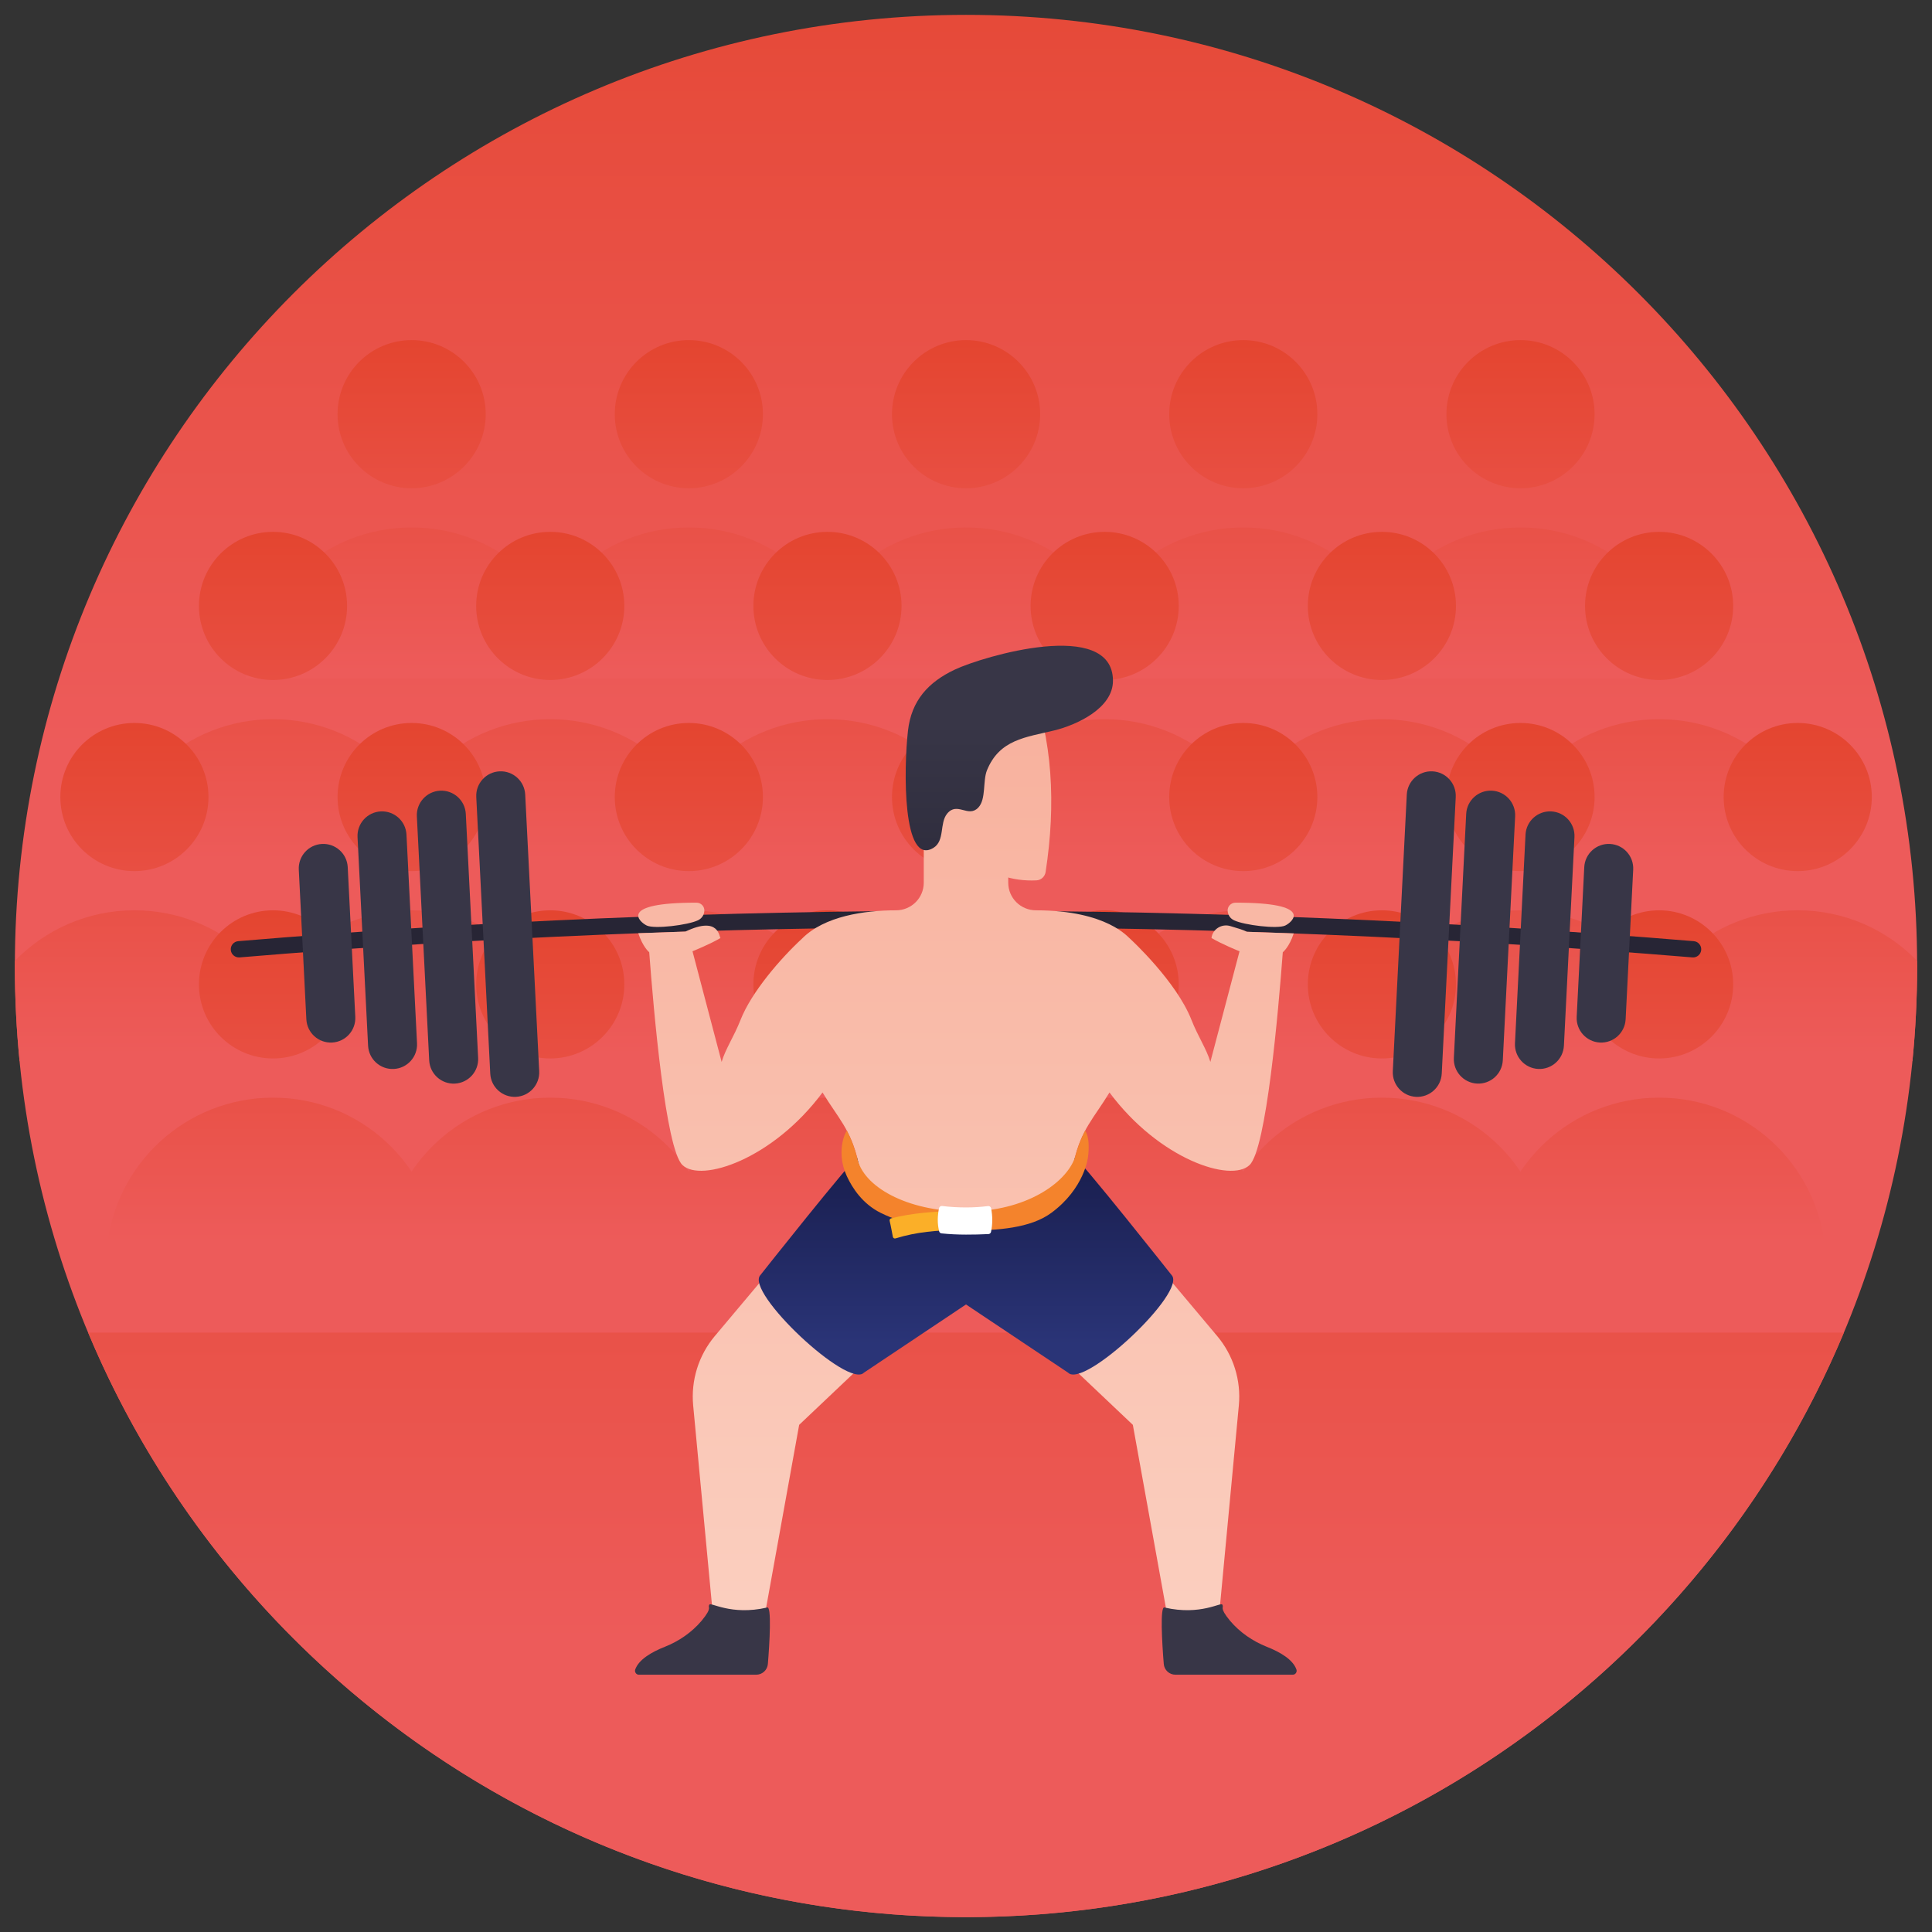 <svg xmlns="http://www.w3.org/2000/svg" enable-background="new 0 0 130 130" viewBox="0 0 130 130" id="weightlifting"><rect x="0" y="0" width="130" height="130" fill="#333333" stroke="none"/><linearGradient id="a" x1="65" x2="65" y1="50.411" y2="-27.267" gradientUnits="userSpaceOnUse"><stop offset="0" stop-color="#ed5b5a"></stop><stop offset=".993" stop-color="#e24026"></stop></linearGradient><path fill="url(#a)" d="M65,1C29.65,1,1,29.65,1,65C1,100.34,29.65,129,65,129c35.35,0,64-28.66,64-64
		C129,29.65,100.35,1,65,1z"></path><linearGradient id="b" x1="65" x2="65" y1="110.483" y2="48.792" gradientUnits="userSpaceOnUse"><stop offset="0" stop-color="#ed5b5a"></stop><stop offset=".993" stop-color="#e24026"></stop></linearGradient><path fill="url(#b)" d="M5.935,89.671C15.593,112.766,38.397,129,65,129c26.603,0,49.407-16.234,59.065-39.33
					H5.935z"></path><linearGradient id="c" x1="102.307" x2="102.307" y1="45.231" y2="17.635" gradientUnits="userSpaceOnUse"><stop offset="0" stop-color="#ed5b5a"></stop><stop offset=".993" stop-color="#e24026"></stop></linearGradient><path fill="url(#c)" d="M113.482,45.643h-22.351c0.543-5.702,5.333-10.152,11.18-10.152
						C108.149,35.49,112.939,39.941,113.482,45.643z"></path><linearGradient id="d" x1="102.312" x2="102.312" y1="45.231" y2="17.635" gradientUnits="userSpaceOnUse"><stop offset="0" stop-color="#ed5b5a"></stop><stop offset=".993" stop-color="#e24026"></stop></linearGradient><path fill="url(#d)" d="M97.328,27.869c0-2.754,2.23-4.984,4.984-4.984c2.744,0,4.984,2.23,4.984,4.984
						c0,2.754-2.24,4.984-4.984,4.984C99.558,32.853,97.328,30.622,97.328,27.869z"></path><linearGradient id="e" x1="83.653" x2="83.653" y1="45.231" y2="17.635" gradientUnits="userSpaceOnUse"><stop offset="0" stop-color="#ed5b5a"></stop><stop offset=".993" stop-color="#e24026"></stop></linearGradient><path fill="url(#e)" d="M94.829,45.643h-22.351c0.543-5.702,5.333-10.152,11.18-10.152
						C89.496,35.49,94.286,39.941,94.829,45.643z"></path><linearGradient id="f" x1="83.658" x2="83.658" y1="45.231" y2="17.635" gradientUnits="userSpaceOnUse"><stop offset="0" stop-color="#ed5b5a"></stop><stop offset=".993" stop-color="#e24026"></stop></linearGradient><path fill="url(#f)" d="M78.674,27.869c0-2.754,2.23-4.984,4.984-4.984c2.744,0,4.984,2.23,4.984,4.984
						c0,2.754-2.24,4.984-4.984,4.984C80.904,32.853,78.674,30.622,78.674,27.869z"></path><linearGradient id="g" x1="65" x2="65" y1="45.231" y2="17.635" gradientUnits="userSpaceOnUse"><stop offset="0" stop-color="#ed5b5a"></stop><stop offset=".993" stop-color="#e24026"></stop></linearGradient><path fill="url(#g)" d="M76.175,45.643h-22.351c0.543-5.702,5.333-10.152,11.18-10.152
						C70.842,35.49,75.632,39.941,76.175,45.643z"></path><linearGradient id="h" x1="65.005" x2="65.005" y1="45.231" y2="17.635" gradientUnits="userSpaceOnUse"><stop offset="0" stop-color="#ed5b5a"></stop><stop offset=".993" stop-color="#e24026"></stop></linearGradient><path fill="url(#h)" d="M60.021,27.869c0-2.754,2.23-4.984,4.984-4.984c2.744,0,4.984,2.23,4.984,4.984
						c0,2.754-2.24,4.984-4.984,4.984C62.251,32.853,60.021,30.622,60.021,27.869z"></path><linearGradient id="i" x1="46.346" x2="46.346" y1="45.231" y2="17.635" gradientUnits="userSpaceOnUse"><stop offset="0" stop-color="#ed5b5a"></stop><stop offset=".993" stop-color="#e24026"></stop></linearGradient><path fill="url(#i)" d="M57.522,45.643H35.171c0.543-5.702,5.333-10.152,11.18-10.152
						C52.189,35.49,56.979,39.941,57.522,45.643z"></path><linearGradient id="j" x1="46.351" x2="46.351" y1="45.231" y2="17.635" gradientUnits="userSpaceOnUse"><stop offset="0" stop-color="#ed5b5a"></stop><stop offset=".993" stop-color="#e24026"></stop></linearGradient><path fill="url(#j)" d="M41.367,27.869c0-2.754,2.23-4.984,4.984-4.984c2.744,0,4.984,2.23,4.984,4.984
						c0,2.754-2.24,4.984-4.984,4.984C43.597,32.853,41.367,30.622,41.367,27.869z"></path><g><linearGradient id="k" x1="27.693" x2="27.693" y1="45.231" y2="17.635" gradientUnits="userSpaceOnUse"><stop offset="0" stop-color="#ed5b5a"></stop><stop offset=".993" stop-color="#e24026"></stop></linearGradient><path fill="url(#k)" d="M38.869,45.643h-22.351c0.543-5.702,5.333-10.152,11.18-10.152
						C33.535,35.49,38.326,39.941,38.869,45.643z"></path><linearGradient id="l" x1="27.698" x2="27.698" y1="45.231" y2="17.635" gradientUnits="userSpaceOnUse"><stop offset="0" stop-color="#ed5b5a"></stop><stop offset=".993" stop-color="#e24026"></stop></linearGradient><path fill="url(#l)" d="M22.714,27.869c0-2.754,2.23-4.984,4.984-4.984c2.744,0,4.984,2.23,4.984,4.984
						c0,2.754-2.24,4.984-4.984,4.984C24.944,32.853,22.714,30.622,22.714,27.869z"></path></g><g><linearGradient id="m" x1="111.634" x2="111.634" y1="58.133" y2="30.538" gradientUnits="userSpaceOnUse"><stop offset="0" stop-color="#ed5b5a"></stop><stop offset=".993" stop-color="#e24026"></stop></linearGradient><path fill="url(#m)" d="M122.809,58.545h-22.351c0.543-5.702,5.333-10.152,11.18-10.152
						C117.476,48.393,122.266,52.843,122.809,58.545z"></path><linearGradient id="n" x1="111.638" x2="111.638" y1="58.133" y2="30.538" gradientUnits="userSpaceOnUse"><stop offset="0" stop-color="#ed5b5a"></stop><stop offset=".993" stop-color="#e24026"></stop></linearGradient><path fill="url(#n)" d="M106.654,40.771c0-2.754,2.23-4.984,4.984-4.984c2.744,0,4.984,2.23,4.984,4.984
						c0,2.754-2.24,4.984-4.984,4.984C108.885,45.755,106.654,43.525,106.654,40.771z"></path><linearGradient id="o" x1="92.98" x2="92.98" y1="58.133" y2="30.538" gradientUnits="userSpaceOnUse"><stop offset="0" stop-color="#ed5b5a"></stop><stop offset=".993" stop-color="#e24026"></stop></linearGradient><path fill="url(#o)" d="M104.156,58.545h-22.351c0.543-5.702,5.333-10.152,11.18-10.152
						C98.823,48.393,103.613,52.843,104.156,58.545z"></path><linearGradient id="p" x1="92.985" x2="92.985" y1="58.133" y2="30.538" gradientUnits="userSpaceOnUse"><stop offset="0" stop-color="#ed5b5a"></stop><stop offset=".993" stop-color="#e24026"></stop></linearGradient><path fill="url(#p)" d="M88.001,40.771c0-2.754,2.23-4.984,4.984-4.984c2.744,0,4.984,2.23,4.984,4.984
						c0,2.754-2.24,4.984-4.984,4.984C90.231,45.755,88.001,43.525,88.001,40.771z"></path><linearGradient id="q" x1="74.327" x2="74.327" y1="58.133" y2="30.538" gradientUnits="userSpaceOnUse"><stop offset="0" stop-color="#ed5b5a"></stop><stop offset=".993" stop-color="#e24026"></stop></linearGradient><path fill="url(#q)" d="M85.502,58.545h-22.351c0.543-5.702,5.333-10.152,11.18-10.152
						C80.169,48.393,84.959,52.843,85.502,58.545z"></path><linearGradient id="r" x1="74.332" x2="74.332" y1="58.133" y2="30.538" gradientUnits="userSpaceOnUse"><stop offset="0" stop-color="#ed5b5a"></stop><stop offset=".993" stop-color="#e24026"></stop></linearGradient><path fill="url(#r)" d="M69.347,40.771c0-2.754,2.23-4.984,4.984-4.984c2.744,0,4.984,2.23,4.984,4.984
						c0,2.754-2.24,4.984-4.984,4.984C71.578,45.755,69.347,43.525,69.347,40.771z"></path><g><linearGradient id="s" x1="55.673" x2="55.673" y1="58.133" y2="30.538" gradientUnits="userSpaceOnUse"><stop offset="0" stop-color="#ed5b5a"></stop><stop offset=".993" stop-color="#e24026"></stop></linearGradient><path fill="url(#s)" d="M66.849,58.545h-22.351c0.543-5.702,5.333-10.152,11.18-10.152
						C61.516,48.393,66.306,52.843,66.849,58.545z"></path><linearGradient id="t" x1="55.678" x2="55.678" y1="58.133" y2="30.538" gradientUnits="userSpaceOnUse"><stop offset="0" stop-color="#ed5b5a"></stop><stop offset=".993" stop-color="#e24026"></stop></linearGradient><path fill="url(#t)" d="M50.694,40.771c0-2.754,2.23-4.984,4.984-4.984c2.744,0,4.984,2.23,4.984,4.984
						c0,2.754-2.24,4.984-4.984,4.984C52.924,45.755,50.694,43.525,50.694,40.771z"></path></g><g><linearGradient id="u" x1="37.02" x2="37.02" y1="58.133" y2="30.538" gradientUnits="userSpaceOnUse"><stop offset="0" stop-color="#ed5b5a"></stop><stop offset=".993" stop-color="#e24026"></stop></linearGradient><path fill="url(#u)" d="M48.195,58.545h-22.351c0.543-5.702,5.333-10.152,11.18-10.152
						C42.862,48.393,47.652,52.843,48.195,58.545z"></path><linearGradient id="v" x1="37.025" x2="37.025" y1="58.133" y2="30.538" gradientUnits="userSpaceOnUse"><stop offset="0" stop-color="#ed5b5a"></stop><stop offset=".993" stop-color="#e24026"></stop></linearGradient><path fill="url(#v)" d="M32.041,40.771c0-2.754,2.23-4.984,4.984-4.984c2.744,0,4.984,2.23,4.984,4.984
						c0,2.754-2.24,4.984-4.984,4.984C34.271,45.755,32.041,43.525,32.041,40.771z"></path></g><g><linearGradient id="w" x1="18.366" x2="18.366" y1="58.133" y2="30.538" gradientUnits="userSpaceOnUse"><stop offset="0" stop-color="#ed5b5a"></stop><stop offset=".993" stop-color="#e24026"></stop></linearGradient><path fill="url(#w)" d="M29.542,58.545H7.191c0.543-5.702,5.333-10.152,11.18-10.152
						C24.209,48.393,28.999,52.843,29.542,58.545z"></path><linearGradient id="x" x1="18.371" x2="18.371" y1="58.133" y2="30.538" gradientUnits="userSpaceOnUse"><stop offset="0" stop-color="#ed5b5a"></stop><stop offset=".993" stop-color="#e24026"></stop></linearGradient><path fill="url(#x)" d="M13.387,40.771c0-2.754,2.23-4.984,4.984-4.984c2.744,0,4.984,2.23,4.984,4.984
						c0,2.754-2.24,4.984-4.984,4.984C15.617,45.755,13.387,43.525,13.387,40.771z"></path></g></g><g><linearGradient id="y" x1="119.392" x2="119.392" y1="70.993" y2="43.398" gradientUnits="userSpaceOnUse"><stop offset="0" stop-color="#ed5b5a"></stop><stop offset=".993" stop-color="#e24026"></stop></linearGradient><path fill="url(#y)" d="M128.68,71.405C128.889,69.298,129,67.162,129,65c0-0.119-0.008-0.235-0.009-0.354
						c-2.037-2.09-4.875-3.394-8.026-3.394c-5.847,0-10.637,4.451-11.18,10.152H128.68z"></path><linearGradient id="z" x1="120.965" x2="120.965" y1="70.993" y2="43.398" gradientUnits="userSpaceOnUse"><stop offset="0" stop-color="#ed5b5a"></stop><stop offset=".993" stop-color="#e24026"></stop></linearGradient><path fill="url(#z)" d="M115.981,53.631c0-2.754,2.23-4.984,4.984-4.984c2.744,0,4.984,2.23,4.984,4.984
						c0,2.754-2.24,4.984-4.984,4.984C118.211,58.615,115.981,56.385,115.981,53.631z"></path><linearGradient id="A" x1="102.307" x2="102.307" y1="70.993" y2="43.398" gradientUnits="userSpaceOnUse"><stop offset="0" stop-color="#ed5b5a"></stop><stop offset=".993" stop-color="#e24026"></stop></linearGradient><path fill="url(#A)" d="M113.482,71.405h-22.351c0.543-5.702,5.333-10.152,11.18-10.152
						C108.149,61.252,112.939,65.703,113.482,71.405z"></path><linearGradient id="B" x1="102.312" x2="102.312" y1="70.993" y2="43.398" gradientUnits="userSpaceOnUse"><stop offset="0" stop-color="#ed5b5a"></stop><stop offset=".993" stop-color="#e24026"></stop></linearGradient><path fill="url(#B)" d="M97.328,53.631c0-2.754,2.23-4.984,4.984-4.984c2.744,0,4.984,2.23,4.984,4.984
						c0,2.754-2.24,4.984-4.984,4.984C99.558,58.615,97.328,56.385,97.328,53.631z"></path><linearGradient id="C" x1="83.653" x2="83.653" y1="70.993" y2="43.398" gradientUnits="userSpaceOnUse"><stop offset="0" stop-color="#ed5b5a"></stop><stop offset=".993" stop-color="#e24026"></stop></linearGradient><path fill="url(#C)" d="M94.829,71.405h-22.351c0.543-5.702,5.333-10.152,11.18-10.152
						C89.496,61.252,94.286,65.703,94.829,71.405z"></path><linearGradient id="D" x1="83.658" x2="83.658" y1="70.993" y2="43.398" gradientUnits="userSpaceOnUse"><stop offset="0" stop-color="#ed5b5a"></stop><stop offset=".993" stop-color="#e24026"></stop></linearGradient><path fill="url(#D)" d="M78.674,53.631c0-2.754,2.23-4.984,4.984-4.984c2.744,0,4.984,2.23,4.984,4.984
						c0,2.754-2.24,4.984-4.984,4.984C80.904,58.615,78.674,56.385,78.674,53.631z"></path><linearGradient id="E" x1="65" x2="65" y1="70.993" y2="43.398" gradientUnits="userSpaceOnUse"><stop offset="0" stop-color="#ed5b5a"></stop><stop offset=".993" stop-color="#e24026"></stop></linearGradient><path fill="url(#E)" d="M76.175,71.405h-22.351c0.543-5.702,5.333-10.152,11.18-10.152
						C70.842,61.252,75.632,65.703,76.175,71.405z"></path><linearGradient id="F" x1="65.005" x2="65.005" y1="70.993" y2="43.398" gradientUnits="userSpaceOnUse"><stop offset="0" stop-color="#ed5b5a"></stop><stop offset=".993" stop-color="#e24026"></stop></linearGradient><path fill="url(#F)" d="M60.021,53.631c0-2.754,2.23-4.984,4.984-4.984c2.744,0,4.984,2.23,4.984,4.984
						c0,2.754-2.24,4.984-4.984,4.984C62.251,58.615,60.021,56.385,60.021,53.631z"></path><g><linearGradient id="G" x1="46.346" x2="46.346" y1="70.993" y2="43.398" gradientUnits="userSpaceOnUse"><stop offset="0" stop-color="#ed5b5a"></stop><stop offset=".993" stop-color="#e24026"></stop></linearGradient><path fill="url(#G)" d="M57.522,71.405H35.171c0.543-5.702,5.333-10.152,11.18-10.152
						C52.189,61.252,56.979,65.703,57.522,71.405z"></path><linearGradient id="H" x1="46.351" x2="46.351" y1="70.993" y2="43.398" gradientUnits="userSpaceOnUse"><stop offset="0" stop-color="#ed5b5a"></stop><stop offset=".993" stop-color="#e24026"></stop></linearGradient><path fill="url(#H)" d="M41.367,53.631c0-2.754,2.23-4.984,4.984-4.984c2.744,0,4.984,2.23,4.984,4.984
						c0,2.754-2.24,4.984-4.984,4.984C43.597,58.615,41.367,56.385,41.367,53.631z"></path></g><g><linearGradient id="I" x1="27.693" x2="27.693" y1="70.993" y2="43.398" gradientUnits="userSpaceOnUse"><stop offset="0" stop-color="#ed5b5a"></stop><stop offset=".993" stop-color="#e24026"></stop></linearGradient><path fill="url(#I)" d="M38.869,71.405h-22.351c0.543-5.702,5.333-10.152,11.18-10.152
						C33.535,61.252,38.326,65.703,38.869,71.405z"></path><linearGradient id="J" x1="27.698" x2="27.698" y1="70.993" y2="43.398" gradientUnits="userSpaceOnUse"><stop offset="0" stop-color="#ed5b5a"></stop><stop offset=".993" stop-color="#e24026"></stop></linearGradient><path fill="url(#J)" d="M22.714,53.631c0-2.754,2.23-4.984,4.984-4.984c2.744,0,4.984,2.23,4.984,4.984
						c0,2.754-2.24,4.984-4.984,4.984C24.944,58.615,22.714,56.385,22.714,53.631z"></path></g><g><linearGradient id="K" x1="10.608" x2="10.608" y1="70.993" y2="43.398" gradientUnits="userSpaceOnUse"><stop offset="0" stop-color="#ed5b5a"></stop><stop offset=".993" stop-color="#e24026"></stop></linearGradient><path fill="url(#K)" d="M9.044,61.252c-3.156,0-5.997,1.304-8.036,3.395C1.008,64.765,1,64.882,1,65
						c0,2.162,0.111,4.298,0.32,6.405h18.895C19.672,65.703,14.882,61.252,9.044,61.252z"></path><linearGradient id="L" x1="9.044" x2="9.044" y1="70.993" y2="43.398" gradientUnits="userSpaceOnUse"><stop offset="0" stop-color="#ed5b5a"></stop><stop offset=".993" stop-color="#e24026"></stop></linearGradient><path fill="url(#L)" d="M4.06,53.631c0-2.754,2.23-4.984,4.984-4.984c2.744,0,4.984,2.23,4.984,4.984
						c0,2.754-2.24,4.984-4.984,4.984C6.291,58.615,4.06,56.385,4.06,53.631z"></path></g></g><g><linearGradient id="M" x1="111.634" x2="111.634" y1="83.599" y2="56.003" gradientUnits="userSpaceOnUse"><stop offset="0" stop-color="#ed5b5a"></stop><stop offset=".993" stop-color="#e24026"></stop></linearGradient><path fill="url(#M)" d="M122.809,84.011h-22.351c0.543-5.702,5.333-10.152,11.18-10.152
						C117.476,73.858,122.266,78.309,122.809,84.011z"></path><linearGradient id="N" x1="111.638" x2="111.638" y1="83.599" y2="56.003" gradientUnits="userSpaceOnUse"><stop offset="0" stop-color="#ed5b5a"></stop><stop offset=".993" stop-color="#e24026"></stop></linearGradient><path fill="url(#N)" d="M106.654,66.237c0-2.754,2.23-4.984,4.984-4.984c2.744,0,4.984,2.23,4.984,4.984
						c0,2.754-2.24,4.984-4.984,4.984C108.885,71.221,106.654,68.99,106.654,66.237z"></path><linearGradient id="O" x1="92.98" x2="92.98" y1="83.599" y2="56.003" gradientUnits="userSpaceOnUse"><stop offset="0" stop-color="#ed5b5a"></stop><stop offset=".993" stop-color="#e24026"></stop></linearGradient><path fill="url(#O)" d="M104.156,84.011h-22.351c0.543-5.702,5.333-10.152,11.18-10.152
						C98.823,73.858,103.613,78.309,104.156,84.011z"></path><linearGradient id="P" x1="92.985" x2="92.985" y1="83.599" y2="56.003" gradientUnits="userSpaceOnUse"><stop offset="0" stop-color="#ed5b5a"></stop><stop offset=".993" stop-color="#e24026"></stop></linearGradient><path fill="url(#P)" d="M88.001,66.237c0-2.754,2.23-4.984,4.984-4.984c2.744,0,4.984,2.23,4.984,4.984
						c0,2.754-2.24,4.984-4.984,4.984C90.231,71.221,88.001,68.99,88.001,66.237z"></path><linearGradient id="Q" x1="74.327" x2="74.327" y1="83.599" y2="56.003" gradientUnits="userSpaceOnUse"><stop offset="0" stop-color="#ed5b5a"></stop><stop offset=".993" stop-color="#e24026"></stop></linearGradient><path fill="url(#Q)" d="M85.502,84.011h-22.351c0.543-5.702,5.333-10.152,11.18-10.152
						C80.169,73.858,84.959,78.309,85.502,84.011z"></path><linearGradient id="R" x1="74.332" x2="74.332" y1="83.599" y2="56.003" gradientUnits="userSpaceOnUse"><stop offset="0" stop-color="#ed5b5a"></stop><stop offset=".993" stop-color="#e24026"></stop></linearGradient><path fill="url(#R)" d="M69.347,66.237c0-2.754,2.23-4.984,4.984-4.984c2.744,0,4.984,2.23,4.984,4.984
						c0,2.754-2.24,4.984-4.984,4.984C71.578,71.221,69.347,68.99,69.347,66.237z"></path><g><linearGradient id="S" x1="55.673" x2="55.673" y1="83.599" y2="56.003" gradientUnits="userSpaceOnUse"><stop offset="0" stop-color="#ed5b5a"></stop><stop offset=".993" stop-color="#e24026"></stop></linearGradient><path fill="url(#S)" d="M66.849,84.011h-22.351c0.543-5.702,5.333-10.152,11.18-10.152
						C61.516,73.858,66.306,78.309,66.849,84.011z"></path><linearGradient id="T" x1="55.678" x2="55.678" y1="83.599" y2="56.003" gradientUnits="userSpaceOnUse"><stop offset="0" stop-color="#ed5b5a"></stop><stop offset=".993" stop-color="#e24026"></stop></linearGradient><path fill="url(#T)" d="M50.694,66.237c0-2.754,2.23-4.984,4.984-4.984c2.744,0,4.984,2.23,4.984,4.984
						c0,2.754-2.24,4.984-4.984,4.984C52.924,71.221,50.694,68.99,50.694,66.237z"></path></g><g><linearGradient id="U" x1="37.02" x2="37.02" y1="83.599" y2="56.003" gradientUnits="userSpaceOnUse"><stop offset="0" stop-color="#ed5b5a"></stop><stop offset=".993" stop-color="#e24026"></stop></linearGradient><path fill="url(#U)" d="M48.195,84.011h-22.351c0.543-5.702,5.333-10.152,11.18-10.152
						C42.862,73.858,47.652,78.309,48.195,84.011z"></path><linearGradient id="V" x1="37.025" x2="37.025" y1="83.599" y2="56.003" gradientUnits="userSpaceOnUse"><stop offset="0" stop-color="#ed5b5a"></stop><stop offset=".993" stop-color="#e24026"></stop></linearGradient><path fill="url(#V)" d="M32.041,66.237c0-2.754,2.23-4.984,4.984-4.984c2.744,0,4.984,2.23,4.984,4.984
						c0,2.754-2.24,4.984-4.984,4.984C34.271,71.221,32.041,68.99,32.041,66.237z"></path></g><g><linearGradient id="W" x1="18.366" x2="18.366" y1="83.599" y2="56.003" gradientUnits="userSpaceOnUse"><stop offset="0" stop-color="#ed5b5a"></stop><stop offset=".993" stop-color="#e24026"></stop></linearGradient><path fill="url(#W)" d="M29.542,84.011H7.191c0.543-5.702,5.333-10.152,11.18-10.152
						C24.209,73.858,28.999,78.309,29.542,84.011z"></path><linearGradient id="X" x1="18.371" x2="18.371" y1="83.599" y2="56.003" gradientUnits="userSpaceOnUse"><stop offset="0" stop-color="#ed5b5a"></stop><stop offset=".993" stop-color="#e24026"></stop></linearGradient><path fill="url(#X)" d="M13.387,66.237c0-2.754,2.23-4.984,4.984-4.984c2.744,0,4.984,2.23,4.984,4.984
						c0,2.754-2.24,4.984-4.984,4.984C15.617,71.221,13.387,68.99,13.387,66.237z"></path></g></g><g><linearGradient id="Y" x1="53.064" x2="53.064" y1="116.437" y2="43.28" gradientUnits="userSpaceOnUse"><stop offset="0" stop-color="#fbd2c3"></stop><stop offset=".996" stop-color="#f8af9b"></stop></linearGradient><path fill="url(#Y)" d="M59.515,90.436l-5.741,5.439l-2.817,15.591h-2.724l-1.591-16.897
							c-0.159-1.689,0.366-3.372,1.458-4.671l4.796-5.707L59.515,90.436z"></path><linearGradient id="Z" x1="11769.538" x2="11769.538" y1="116.437" y2="43.28" gradientTransform="matrix(-1 0 0 1 11846.474 0)" gradientUnits="userSpaceOnUse"><stop offset="0" stop-color="#fbd2c3"></stop><stop offset=".996" stop-color="#f8af9b"></stop></linearGradient><path fill="url(#Z)" d="M70.486,90.436l5.741,5.439l2.817,15.591h2.724l1.591-16.897
							c0.159-1.689-0.366-3.372-1.458-4.671l-4.796-5.707L70.486,90.436z"></path><linearGradient id="aa" x1="65" x2="65" y1="90.406" y2="73.486" gradientUnits="userSpaceOnUse"><stop offset="0" stop-color="#2a3477"></stop><stop offset=".989" stop-color="#13163f"></stop></linearGradient><path fill="url(#aa)" d="M78.836,85.8c-0.081-0.101-5.975-7.558-6.798-8.25H57.962
						c-0.82,0.69-6.718,8.149-6.798,8.25c-1.057,1.123,5.914,7.683,6.971,6.561l6.865-4.586l6.866,4.586
						C72.922,93.483,79.893,86.923,78.836,85.8z"></path><linearGradient id="ab" x1="65" x2="65" y1="79.724" y2="77.321" gradientUnits="userSpaceOnUse"><stop offset="0" stop-color="#383647"></stop><stop offset=".993" stop-color="#272535"></stop></linearGradient><path fill="url(#ab)" d="M16.076,64.423c-0.282,0-0.522-0.216-0.546-0.502
									c-0.025-0.302,0.199-0.567,0.5-0.592c16.122-1.357,32.535-2.045,48.782-2.045
									c16.247,0,32.786,0.688,49.157,2.045c0.302,0.025,0.526,0.29,0.501,0.592
									c-0.025,0.302-0.29,0.527-0.592,0.501c-32.682-2.709-65.572-2.709-97.757,0
									C16.107,64.422,16.091,64.423,16.076,64.423z"></path><path fill="#383647" d="M100.387 53.203c-.909-.046-1.684.654-1.73 1.563l-.83 16.416c-.046.909.654 1.684 1.563 1.73.909.046 1.684-.654 1.73-1.563l.83-16.416C101.996 54.024 101.296 53.249 100.387 53.203zM104.379 54.598c-.909-.046-1.684.654-1.73 1.563l-.71 14.036c-.046.909.654 1.684 1.563 1.73.909.046 1.684-.654 1.73-1.563l.71-14.037C105.988 55.419 105.288 54.644 104.379 54.598zM108.331 56.787c-.909-.046-1.684.654-1.73 1.563l-.509 10.07c-.046.909.654 1.684 1.563 1.73.909.046 1.684-.654 1.73-1.563l.509-10.07C109.94 57.607 109.241 56.833 108.331 56.787zM96.39 51.902c-.909-.046-1.684.654-1.73 1.563l-.941 18.609c-.046.909.654 1.684 1.563 1.73.909.046 1.684-.654 1.73-1.563l.941-18.609C97.999 52.722 97.299 51.948 96.39 51.902zM31.343 54.767c-.046-.909-.82-1.609-1.73-1.563-.909.046-1.609.82-1.563 1.73l.83 16.416c.046.909.82 1.609 1.73 1.563.909-.046 1.609-.82 1.563-1.73L31.343 54.767zM27.351 56.161c-.046-.909-.82-1.609-1.73-1.563-.909.046-1.609.82-1.563 1.73l.71 14.037c.046.909.82 1.609 1.73 1.563.909-.046 1.609-.82 1.563-1.73L27.351 56.161zM23.398 58.35c-.046-.909-.82-1.609-1.73-1.563-.909.046-1.609.82-1.563 1.73l.509 10.07c.046.909.82 1.609 1.73 1.563.909-.046 1.609-.82 1.563-1.73L23.398 58.35zM35.34 53.465c-.046-.909-.82-1.609-1.73-1.563-.909.046-1.609.82-1.563 1.73l.941 18.609c.046.909.82 1.609 1.73 1.563.909-.046 1.609-.82 1.563-1.73L35.34 53.465z"></path><linearGradient id="ac" x1="65" x2="65" y1="116.239" y2="43.313" gradientUnits="userSpaceOnUse"><stop offset="0" stop-color="#fbd2c3"></stop><stop offset=".996" stop-color="#f8af9b"></stop></linearGradient><path fill="url(#ac)" d="M87.053,62.807c-0.303,0.916-0.711,1.248-0.737,1.268
									c-0.298,3.974-1.104,13.232-2.236,14.318c-1.25,1.2-6.08-0.383-9.425-4.884
									c-1.046,1.726-1.897,2.482-2.383,4.604c-1.366,5.94-13.23,5.708-14.543,0
									c-0.485-2.117-1.354-2.906-2.383-4.604c-3.345,4.501-8.175,6.084-9.425,4.884
									c-1.132-1.086-1.938-10.344-2.236-14.318c-0.026-0.02-0.433-0.365-0.737-1.28
									c0.205-0.008,2.221-0.08,3.173-0.112c2.299-1.094,2.261,0.407,2.361,0.433
									c-0.692,0.411-1.821,0.867-1.885,0.893l1.96,7.445c0.27-0.9,0.826-1.692,1.274-2.831
									c0.733-1.866,2.688-4.13,4.139-5.469c1.504-1.512,4.188-1.899,6.321-1.901c1.03,0,1.867-0.829,1.867-1.859
									v-5.689h5.684v5.689c0,1.03,0.837,1.859,1.867,1.859c4.834,0.004,6.223,1.857,6.323,1.903
									c0.095,0.087,3.121,2.881,4.137,5.467c0.448,1.14,1.004,1.931,1.274,2.831l1.962-7.444
									c0,0-1.175-0.471-1.887-0.894c0-0.004,0.001-0.007,0.002-0.012c0.08-0.592,0.687-0.962,1.26-0.792
									c0.478,0.142,0.865,0.254,1.13,0.386C85.139,62.738,86.447,62.784,87.053,62.807z"></path><linearGradient id="ad" x1="84.828" x2="84.828" y1="116.437" y2="43.28" gradientUnits="userSpaceOnUse"><stop offset="0" stop-color="#fbd2c3"></stop><stop offset=".996" stop-color="#f8af9b"></stop></linearGradient><path fill="url(#ad)" d="M86.479,62.278c-0.521,0.246-2.757-0.028-3.439-0.351
									c-0.291-0.138-0.401-0.373-0.431-0.598c-0.043-0.314,0.209-0.59,0.525-0.59
									C88.452,60.732,86.986,62.039,86.479,62.278z"></path><linearGradient id="ae" x1="11335.065" x2="11335.065" y1="116.437" y2="43.28" gradientTransform="matrix(-1 0 0 1 11380.237 0)" gradientUnits="userSpaceOnUse"><stop offset="0" stop-color="#fbd2c3"></stop><stop offset=".996" stop-color="#f8af9b"></stop></linearGradient><path fill="url(#ae)" d="M43.521,62.278c0.521,0.246,2.757-0.028,3.439-0.351
									c0.291-0.138,0.401-0.373,0.431-0.598c0.043-0.314-0.209-0.59-0.525-0.59
									C41.548,60.732,43.014,62.039,43.521,62.278z"></path><linearGradient id="af" x1="66.659" x2="66.659" y1="116.437" y2="43.28" gradientUnits="userSpaceOnUse"><stop offset="0" stop-color="#fbd2c3"></stop><stop offset=".996" stop-color="#f8af9b"></stop></linearGradient><path fill="url(#af)" d="M69.314,45.783l-6.735,2.409v6.299c1.493,2.518,3.807,4.916,7.164,4.746
						c0.312-0.015,0.567-0.254,0.614-0.562C71.061,54.086,70.83,49.757,69.314,45.783z"></path><g><linearGradient id="ag" x1="64.939" x2="64.939" y1="86.657" y2="84.298" gradientUnits="userSpaceOnUse"><stop offset="0" stop-color="#fbaf28"></stop><stop offset=".996" stop-color="#f4832c"></stop></linearGradient><path fill="url(#ag)" d="M73.018,76.076c-0.304,0.585-0.537,1.203-0.699,1.841
						c-0.595,1.669-3.277,3.603-7.319,3.603c-4.041,0-6.945-1.712-7.319-3.603
						c-0.162-0.639-0.395-1.257-0.699-1.841c-0.095,0.142-0.169,0.328-0.227,0.527
						c-0.243,0.841-0.143,1.741,0.225,2.536c0.382,0.827,1.077,1.874,2.281,2.473
						c1.551,0.772,3.593,1.187,5.739,1.187c2.148,0,4.344-0.16,5.74-1.187c2.239-1.648,2.466-3.74,2.466-3.74
						S73.399,76.645,73.018,76.076z"></path></g><g><linearGradient id="ah" x1="-202.49" x2="-202.49" y1="-998.55" y2="-994.925" gradientTransform="rotate(-10.58 5780.579 -1888.8)" gradientUnits="userSpaceOnUse"><stop offset="0" stop-color="#fbaf28"></stop><stop offset=".996" stop-color="#f4832c"></stop></linearGradient><path fill="url(#ah)" d="M64.368,81.478c-1.455,0.041-2.955,0.131-4.396,0.498
						c-0.082,0.02-0.13,0.098-0.111,0.171c0.087,0.352,0.146,0.72,0.218,1.078
						c0.016,0.081,0.101,0.129,0.18,0.104c1.425-0.442,2.811-0.547,4.28-0.569L64.368,81.478z"></path></g><g><path fill="#FFF" d="M66.682,82.895c-0.017,0.08-0.088,0.139-0.17,0.143
							c-0.508,0.027-1.017,0.036-1.512,0.036c-0.559,0-1.11-0.027-1.647-0.082
							c-0.076-0.007-0.141-0.061-0.159-0.135c-0.126-0.505-0.121-1.026-0.006-1.562
							c0.02-0.095,0.108-0.158,0.204-0.146c0.521,0.065,1.06,0.098,1.609,0.098c0.516,0,1.012-0.033,1.483-0.093
							c0.098-0.013,0.186,0.053,0.206,0.149C66.794,81.839,66.795,82.37,66.682,82.895z"></path></g><g><linearGradient id="ai" x1="67.915" x2="67.915" y1="48.577" y2="66.497" gradientUnits="userSpaceOnUse"><stop offset="0" stop-color="#383647"></stop><stop offset=".993" stop-color="#272535"></stop></linearGradient><path fill="url(#ai)" d="M74.889,45.786c0.019,1.883-2.47,3.005-3.975,3.369
					c-1.901,0.462-3.652,0.602-4.5,2.668c-0.297,0.725-0.048,1.955-0.59,2.521
					c-0.678,0.709-1.413-0.431-2.096,0.409c-0.521,0.641-0.138,1.823-0.923,2.3
					c-2.084,1.264-2.003-5.288-1.709-7.884c0.229-2.023,1.358-3.269,3.16-4.117
					C66.155,44.158,74.849,41.582,74.889,45.786z"></path></g><g><linearGradient id="aj" x1="82.709" x2="82.709" y1="113.213" y2="118.114" gradientUnits="userSpaceOnUse"><stop offset="0" stop-color="#383647"></stop><stop offset=".993" stop-color="#272535"></stop></linearGradient><path fill="url(#aj)" d="M86.987,112.688h-7.89c-0.42,0-0.76-0.32-0.79-0.73c-0.11-1.33-0.27-3.97,0.06-3.79
				c2.43,0.56,3.82-0.4,3.88-0.19c0.14,0.21-0.25,0.15,0.52,1.08c0.66,0.78,1.52,1.37,2.47,1.75c0.89,0.35,1.77,0.86,2,1.54
				C87.287,112.508,87.167,112.688,86.987,112.688z"></path></g><g><linearGradient id="ak" x1="-823.793" x2="-823.793" y1="113.213" y2="118.114" gradientTransform="matrix(-1 0 0 1 -776.526 0)" gradientUnits="userSpaceOnUse"><stop offset="0" stop-color="#383647"></stop><stop offset=".993" stop-color="#272535"></stop></linearGradient><path fill="url(#ak)" d="M42.989,112.688h7.89c0.42,0,0.76-0.32,0.79-0.73c0.11-1.33,0.27-3.97-0.06-3.79
				c-2.43,0.56-3.82-0.4-3.88-0.19c-0.14,0.21,0.25,0.15-0.52,1.08c-0.66,0.78-1.52,1.37-2.47,1.75c-0.89,0.35-1.77,0.86-2,1.54
				C42.69,112.508,42.809,112.688,42.989,112.688z"></path></g></g></svg>